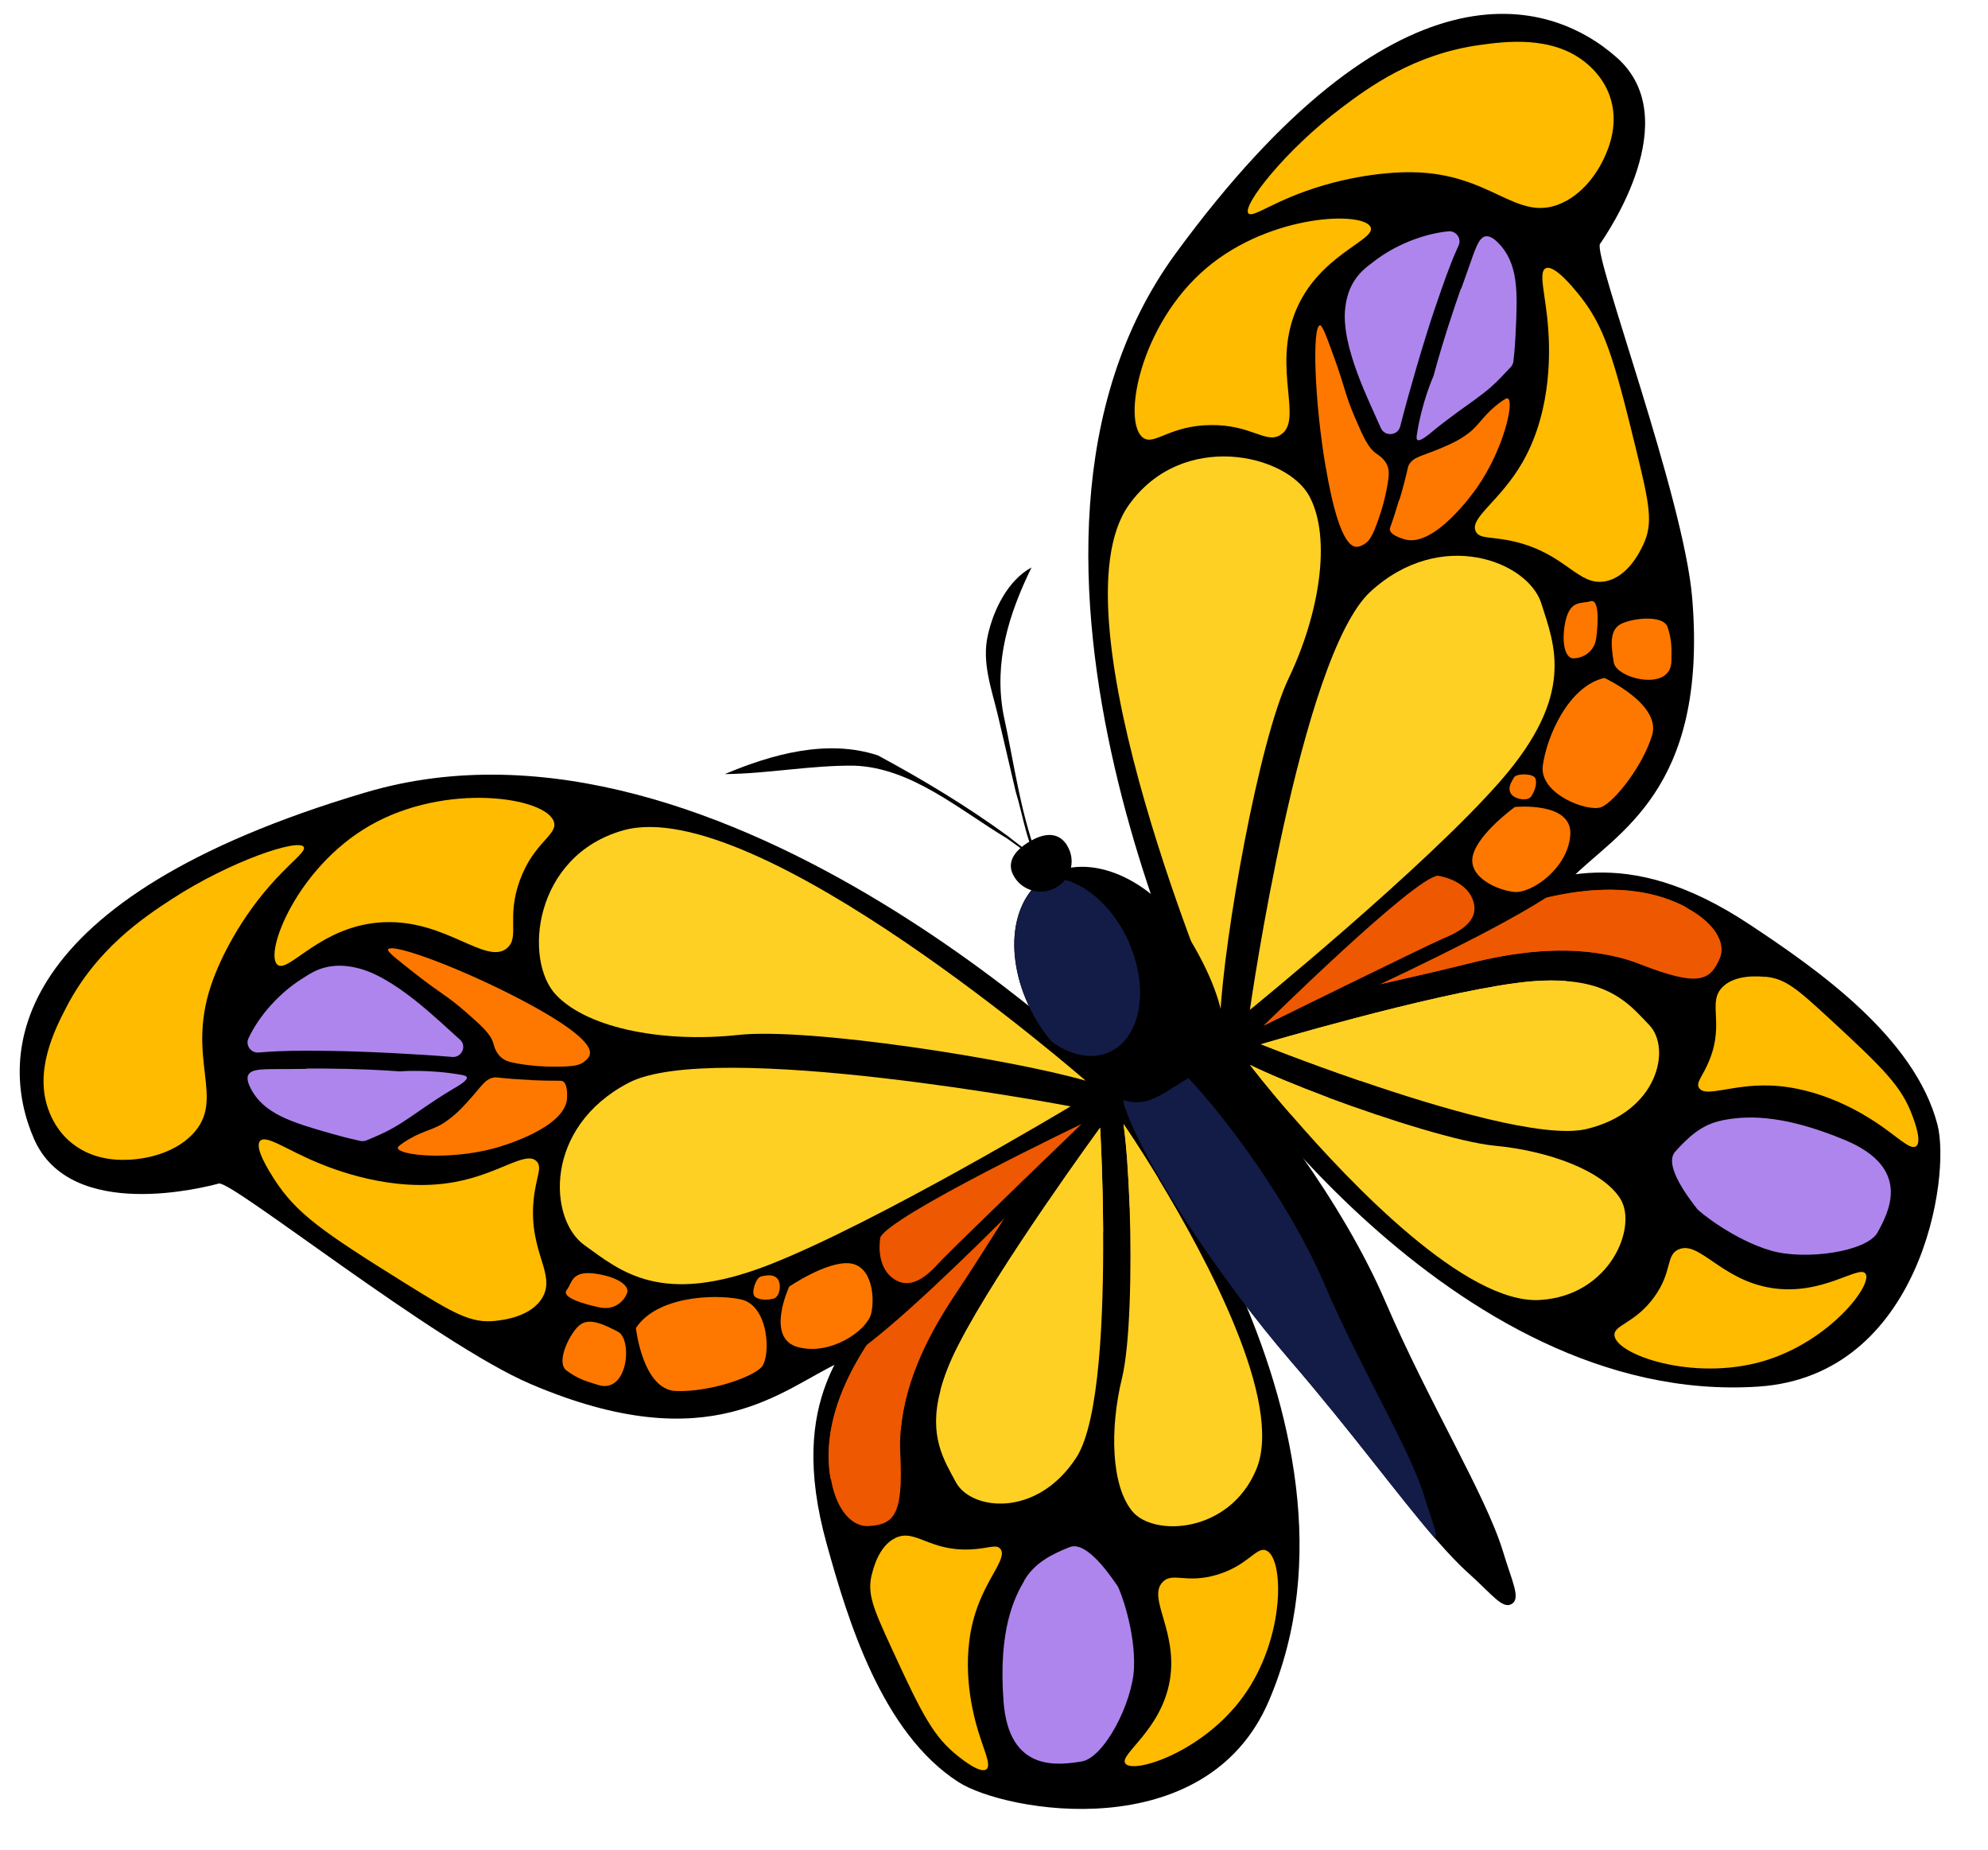 <svg width="72" height="67" viewBox="0 0 72 67" fill="none" xmlns="http://www.w3.org/2000/svg">
<path d="M40.468 39.233C40.468 39.233 50.307 51.433 45.955 61.59C43.674 66.915 36.387 65.609 34.709 64.527C31.935 62.738 30.706 58.673 29.937 55.893C28.463 50.572 30.779 48.673 31.755 47.033C32.731 45.394 40.47 39.229 40.47 39.229L40.468 39.233Z" fill="black"/>
<path d="M40.692 40.706C40.747 40.784 41.268 41.541 41.949 42.669C43.686 45.533 46.513 50.78 45.498 53.21C44.527 55.529 41.781 55.655 41.011 54.726C40.24 53.797 40.189 51.739 40.636 49.899C40.927 48.696 40.987 46.013 40.913 43.724C40.869 42.513 40.792 41.413 40.689 40.71L40.692 40.706Z" fill="#FFD024"/>
<path d="M39.844 40.832C39.844 40.832 39.941 42.495 39.953 44.593C39.972 47.584 39.826 51.472 38.983 52.776C37.545 54.987 35.17 54.688 34.623 53.677C34.202 52.893 33.621 52.02 34.056 50.371C34.184 49.881 34.392 49.327 34.722 48.692C36.166 45.864 39.848 40.834 39.848 40.834L39.844 40.832Z" fill="#FFD024"/>
<path d="M42.111 57.282C42.468 56.917 42.955 57.353 44.07 57.024C45.199 56.688 45.493 56.006 45.846 56.137C46.516 56.386 46.564 59.31 45.024 61.433C43.56 63.453 41.029 64.253 40.755 63.853C40.529 63.523 42.05 62.664 42.365 60.859C42.674 59.072 41.541 57.866 42.109 57.286L42.111 57.282Z" fill="#FFBB00"/>
<path d="M31.576 57.015C31.622 56.818 31.82 55.992 32.418 55.695C33.141 55.338 33.638 56.165 35.119 56.106C35.786 56.081 36.085 55.896 36.232 56.088C36.495 56.419 35.73 57.127 35.325 58.407C34.763 60.181 35.23 61.954 35.342 62.387C35.58 63.285 35.926 63.897 35.729 64.062C35.521 64.236 34.892 63.745 34.711 63.601C33.821 62.902 33.412 62.125 32.287 59.674C31.614 58.208 31.405 57.715 31.572 57.013L31.576 57.015Z" fill="#FFBB00"/>
<path d="M36.928 43.214C36.928 43.214 35.56 45.423 34.575 46.897C33.719 48.177 32.785 49.898 32.623 51.778C32.595 52.07 32.592 52.365 32.607 52.665C32.718 54.892 32.362 55.201 31.453 55.26C30.893 55.293 30.301 54.73 30.097 53.574C30.08 53.513 30.074 53.442 30.06 53.376C29.369 48.319 36.934 43.212 36.934 43.212L36.928 43.214Z" fill="#EE5800"/>
<path d="M37.097 57.227C37.471 56.589 38.092 56.279 38.735 56.023C39.374 55.764 40.278 57.153 40.47 57.423C40.569 57.562 41.127 59.053 41.07 60.399C41.016 61.669 39.986 63.653 39.174 63.783C38.357 63.91 36.54 64.207 36.346 61.615C36.151 59.024 36.728 57.866 37.101 57.229L37.097 57.227Z" fill="#AE85ED"/>
<path d="M32.619 51.776C31.733 52.583 30.9 53.19 30.091 53.576C30.074 53.514 30.068 53.443 30.053 53.378C29.363 48.321 36.928 43.214 36.928 43.214C36.928 43.214 35.56 45.423 34.575 46.897C33.719 48.177 32.785 49.898 32.623 51.778L32.619 51.776Z" fill="#EE5800"/>
<path d="M39.844 40.832C39.844 40.832 39.941 42.495 39.953 44.593C38.504 45.872 36.846 47.247 35.239 49.067C34.831 49.528 34.433 49.964 34.053 50.369C34.18 49.879 34.388 49.325 34.718 48.689C36.162 45.862 39.844 40.832 39.844 40.832Z" fill="#FFD024"/>
<path d="M40.692 40.706C40.747 40.784 41.268 41.541 41.949 42.669C41.633 43.027 41.287 43.373 40.915 43.72C40.871 42.509 40.794 41.409 40.692 40.706Z" fill="#FFD024"/>
<path d="M40.82 39.546C40.82 39.546 26.249 24.844 13.245 28.693C0.24 32.543 -0.095 38.202 1.232 41.24C2.56 44.278 7.467 42.977 7.925 42.856C8.383 42.734 15.794 48.653 19.216 50.115C25.772 52.914 28.311 50.288 30.429 49.324C32.547 48.36 40.818 39.55 40.818 39.55L40.82 39.546Z" fill="black"/>
<path d="M2.402 36.473C1.998 37.254 1.207 38.785 1.776 40.24C1.849 40.432 2.068 40.972 2.619 41.408C3.488 42.096 4.531 42.008 4.86 41.98C5.155 41.955 6.25 41.823 6.97 41.074C8.199 39.79 6.724 38.38 7.651 35.657C7.97 34.713 8.719 33.2 9.988 31.83C10.619 31.15 11.087 30.821 11.001 30.669C10.816 30.351 8.329 31.185 6.222 32.556C5.186 33.231 3.495 34.363 2.402 36.473Z" fill="#FFBB00"/>
<path d="M39.319 39.132C39.319 39.132 27.389 28.718 22.576 30.066C19.323 30.978 18.939 34.783 20.15 36.038C21.36 37.293 24.18 37.755 26.729 37.476C29.278 37.197 36.578 38.345 39.319 39.132Z" fill="#FFD024"/>
<path d="M38.774 40.062C38.774 40.062 25.84 37.599 22.76 39.212C19.679 40.825 19.865 44.155 21.165 45.086C22.464 46.017 23.935 47.325 27.835 45.806C31.736 44.286 38.774 40.062 38.774 40.062Z" fill="#FFD024"/>
<path d="M23.031 48.09C23.031 48.09 23.276 50.325 24.479 50.369C25.683 50.413 27.224 49.883 27.575 49.509C27.927 49.135 27.861 47.256 26.817 47.047C25.773 46.838 23.754 46.973 23.031 48.09Z" fill="#FE7800"/>
<path d="M28.581 46.596C28.581 46.596 27.705 48.463 28.903 48.78C30.101 49.097 31.4 48.165 31.548 47.577C31.696 46.989 31.586 45.809 30.75 45.743C29.914 45.678 28.577 46.593 28.577 46.593L28.581 46.596Z" fill="#FE7800"/>
<path d="M31.884 44.812C31.884 44.812 31.684 45.797 32.336 46.285C32.989 46.772 33.623 46.152 34.023 45.712C34.424 45.272 39.169 40.701 39.169 40.701C39.169 40.701 32.217 44.027 31.88 44.81L31.884 44.812Z" fill="#EE5800"/>
<path d="M27.568 46.217C27.758 46.183 27.99 46.122 28.152 46.297C28.315 46.472 28.251 46.961 28.019 47.023C27.787 47.084 27.478 47.077 27.335 46.949C27.193 46.822 27.374 46.258 27.566 46.221L27.568 46.217Z" fill="#FE7800"/>
<path d="M21.644 46.132C22.413 46.258 22.796 46.573 22.716 46.809C22.636 47.045 22.318 47.469 21.71 47.34C21.107 47.212 20.318 46.975 20.525 46.712C20.732 46.449 20.684 45.97 21.644 46.132Z" fill="#FE7800"/>
<path d="M22.385 48.225C21.854 47.946 21.369 47.724 21.025 47.958C20.682 48.191 20.097 49.317 20.519 49.628C20.945 49.941 21.223 50.01 21.647 50.145C22.746 50.505 22.916 48.504 22.385 48.225Z" fill="#FE7800"/>
<path d="M13.048 41.313C13.123 41.33 13.208 41.321 13.277 41.292C13.6 41.157 13.923 41.022 14.226 40.849C14.643 40.616 15.037 40.324 15.432 40.057C15.985 39.682 16.303 39.492 16.442 39.41C16.442 39.41 16.459 39.398 16.489 39.384C16.634 39.299 16.937 39.116 16.908 39.012C16.897 38.959 16.797 38.939 16.765 38.931C15.531 38.703 14.486 38.795 14.486 38.795C13.819 38.747 12.945 38.701 11.72 38.692C10.463 38.685 11.819 38.705 10.389 38.711C9.535 38.712 9.116 38.695 8.996 38.918C8.966 38.969 8.921 39.1 9.074 39.4C9.552 40.34 10.574 40.641 11.995 41.047C12.264 41.121 12.619 41.222 13.044 41.311L13.048 41.313Z" fill="#AE85ED"/>
<path d="M19.233 39.106C19.032 39.096 18.861 39.089 18.556 39.067C17.968 39.021 17.982 38.998 17.88 39.018C17.553 39.079 17.43 39.352 16.974 39.85C16.732 40.119 16.47 40.403 16.067 40.665C15.641 40.94 15.231 40.953 14.593 41.389C14.432 41.501 14.402 41.536 14.408 41.571C14.44 41.833 16.24 42.027 17.901 41.58C18.102 41.527 20.463 40.861 20.536 39.778C20.547 39.613 20.556 39.129 20.298 39.134C19.942 39.136 19.586 39.128 19.235 39.112L19.233 39.106Z" fill="#FE7800"/>
<path d="M12.861 35.032C12.479 34.952 12.137 34.946 11.799 35.026C11.423 35.116 11.169 35.295 10.926 35.449C10.137 35.946 9.391 36.758 8.997 37.602C8.883 37.85 9.089 38.133 9.366 38.112C9.616 38.092 9.867 38.072 10.12 38.064C10.733 38.041 11.351 38.045 11.966 38.054C13.171 38.068 15.138 38.168 16.34 38.269C16.35 38.27 16.365 38.273 16.375 38.273C16.729 38.302 16.92 37.868 16.651 37.638C15.925 37.005 14.274 35.325 12.865 35.034L12.861 35.032Z" fill="#AE85ED"/>
<path d="M21.36 38.199C21.329 38.296 21.238 38.379 21.177 38.428C21.017 38.567 20.809 38.632 20.019 38.623C19.76 38.623 19.312 38.609 18.753 38.513C18.464 38.464 18.286 38.415 18.132 38.271C17.95 38.101 17.901 37.896 17.868 37.779C17.763 37.434 17.464 37.166 16.865 36.641C16.178 36.04 15.94 35.968 15.011 35.236C14.35 34.717 14.02 34.458 14.055 34.379C14.179 34.121 16.766 35.081 18.978 36.256C20.07 36.836 21.503 37.701 21.358 38.192L21.36 38.199Z" fill="#FE7800"/>
<path d="M18.358 34.335C18.839 33.941 18.328 33.246 18.825 31.883C19.326 30.501 20.2 30.239 20.064 29.767C19.802 28.865 16.15 28.303 13.379 29.903C10.744 31.424 9.563 34.519 10.047 34.932C10.444 35.276 11.627 33.483 13.912 33.393C16.169 33.303 17.595 34.961 18.365 34.334L18.358 34.335Z" fill="#FFBB00"/>
<path d="M17.937 47.828C18.189 47.804 19.236 47.692 19.646 46.982C20.146 46.119 19.146 45.347 19.325 43.465C19.406 42.621 19.659 42.27 19.43 42.047C19.037 41.659 18.095 42.506 16.463 42.803C14.203 43.214 12.017 42.313 11.488 42.093C10.383 41.636 9.642 41.083 9.425 41.309C9.19 41.546 9.764 42.431 9.925 42.689C10.736 43.948 11.68 44.6 14.662 46.459C16.449 47.571 17.054 47.923 17.941 47.83L17.937 47.828Z" fill="#FFBB00"/>
<path d="M43.921 37.872C43.921 37.872 52.493 50.96 63.694 50.208C69.566 49.811 70.669 42.624 70.168 40.718C69.344 37.563 65.823 35.104 63.39 33.492C58.735 30.398 56.158 31.93 54.262 32.307C52.366 32.683 43.917 37.87 43.917 37.87L43.921 37.872Z" fill="black"/>
<path d="M45.272 38.561C45.329 38.635 45.887 39.366 46.757 40.362C48.951 42.905 53.095 47.225 55.766 47.073C58.317 46.925 59.326 44.414 58.68 43.4C58.036 42.381 56.067 41.67 54.149 41.488C52.898 41.37 50.29 40.555 48.105 39.743C46.949 39.31 45.918 38.879 45.272 38.561Z" fill="#FFD024"/>
<path d="M45.668 37.812C45.668 37.812 47.239 38.443 49.257 39.134C52.134 40.122 55.93 41.244 57.456 40.883C60.056 40.263 60.534 37.962 59.737 37.123C59.119 36.477 58.465 35.656 56.733 35.527C56.221 35.488 55.619 35.502 54.899 35.6C51.703 36.024 45.666 37.816 45.666 37.816L45.668 37.812Z" fill="#FFD024"/>
<path d="M60.786 45.243C60.321 45.459 60.58 46.048 59.903 46.977C59.216 47.916 58.463 47.97 58.47 48.338C58.492 49.042 61.296 50.031 63.843 49.293C66.264 48.589 67.856 46.495 67.56 46.114C67.315 45.799 65.994 46.932 64.152 46.637C62.329 46.347 61.533 44.9 60.79 45.245L60.786 45.243Z" fill="#FFBB00"/>
<path d="M63.942 35.374C63.735 35.356 62.876 35.267 62.4 35.727C61.819 36.284 62.46 37.009 61.918 38.369C61.676 38.981 61.402 39.196 61.538 39.398C61.772 39.749 62.701 39.268 64.067 39.306C65.96 39.359 67.517 40.367 67.898 40.613C68.685 41.125 69.164 41.645 69.384 41.514C69.619 41.376 69.35 40.631 69.268 40.419C68.884 39.364 68.266 38.735 66.269 36.895C65.074 35.794 64.667 35.44 63.936 35.366L63.942 35.374Z" fill="#FFBB00"/>
<path d="M48.906 35.877C48.906 35.877 51.479 35.32 53.22 34.882C54.731 34.501 56.693 34.193 58.556 34.651C58.844 34.72 59.131 34.809 59.415 34.922C61.526 35.743 61.938 35.519 62.292 34.688C62.505 34.179 62.153 33.45 61.108 32.881C61.055 32.845 60.989 32.813 60.929 32.779C56.279 30.5 48.906 35.867 48.906 35.867L48.906 35.877Z" fill="#EE5800"/>
<path d="M62.36 40.574C61.625 40.716 61.127 41.195 60.671 41.702C60.215 42.21 61.26 43.502 61.457 43.764C61.558 43.899 62.816 44.9 64.134 45.284C65.374 45.646 67.62 45.332 68.006 44.618C68.392 43.905 69.267 42.312 66.835 41.288C64.4 40.268 63.097 40.428 62.362 40.57L62.36 40.574Z" fill="#AE85ED"/>
<path d="M58.556 34.651C59.62 34.091 60.474 33.511 61.11 32.887C61.057 32.852 60.99 32.819 60.931 32.786C56.281 30.506 48.908 35.873 48.908 35.873C48.908 35.873 51.481 35.316 53.222 34.878C54.733 34.498 56.695 34.189 58.558 34.647L58.556 34.651Z" fill="#EE5800"/>
<path d="M45.668 37.812C45.668 37.812 47.239 38.443 49.257 39.134C50.963 38.203 52.823 37.108 55.096 36.205C55.675 35.976 56.222 35.748 56.736 35.523C56.223 35.484 55.621 35.498 54.901 35.596C51.705 36.02 45.668 37.812 45.668 37.812Z" fill="#FFD024"/>
<path d="M45.272 38.561C45.329 38.635 45.887 39.366 46.757 40.362C47.206 40.183 47.646 39.974 48.105 39.743C46.949 39.31 45.918 38.879 45.272 38.561Z" fill="#FFD024"/>
<path d="M44.109 38.301C44.109 38.301 34.657 20.008 42.58 9.177C50.505 -1.649 56.066 -0.13 58.562 2.09C61.058 4.309 58.219 8.442 57.949 8.83C57.685 9.217 60.99 18.012 61.288 21.666C61.863 28.66 58.51 30.166 56.893 31.824C55.278 33.478 44.103 38.303 44.103 38.303L44.109 38.301Z" fill="black"/>
<path d="M53.595 1.629C54.477 1.507 56.208 1.267 57.429 2.268C57.59 2.4 58.041 2.78 58.285 3.432C58.669 4.46 58.244 5.402 58.11 5.695C57.989 5.965 57.505 6.936 56.551 7.36C54.917 8.088 54.037 6.259 51.109 6.236C50.096 6.227 48.392 6.43 46.662 7.166C45.807 7.532 45.332 7.862 45.215 7.728C44.967 7.454 46.575 5.415 48.583 3.905C49.57 3.161 51.208 1.958 53.595 1.629Z" fill="#FFBB00"/>
<path d="M44.194 36.772C44.194 36.772 38.02 22.322 40.88 18.29C42.816 15.563 46.605 16.442 47.423 17.97C48.24 19.497 47.77 22.265 46.68 24.543C45.586 26.819 44.329 33.971 44.194 36.772Z" fill="#FFD024"/>
<path d="M45.268 36.567C45.268 36.567 47.087 23.758 49.638 21.42C52.189 19.082 55.341 20.335 55.82 21.843C56.299 23.352 57.08 25.14 54.353 28.268C51.625 31.396 45.268 36.567 45.268 36.567Z" fill="#FFD024"/>
<path d="M58.106 24.548C58.106 24.548 60.182 25.501 59.833 26.631C59.484 27.761 58.475 29.023 58.002 29.224C57.529 29.425 55.736 28.758 55.876 27.723C56.015 26.688 56.793 24.853 58.106 24.548Z" fill="#FE7800"/>
<path d="M54.871 29.221C54.871 29.221 56.954 29.013 56.872 30.23C56.789 31.448 55.466 32.351 54.855 32.298C54.245 32.245 53.139 31.762 53.347 30.963C53.555 30.165 54.867 29.219 54.867 29.219L54.871 29.221Z" fill="#FE7800"/>
<path d="M52.082 31.711C52.082 31.711 53.095 31.846 53.352 32.61C53.61 33.375 52.807 33.759 52.252 33.992C51.696 34.225 45.755 37.148 45.755 37.148C45.755 37.148 51.21 31.771 52.078 31.709L52.082 31.711Z" fill="#EE5800"/>
<path d="M54.831 28.158C54.734 28.322 54.599 28.517 54.715 28.727C54.83 28.938 55.32 29.033 55.455 28.838C55.59 28.644 55.682 28.352 55.603 28.178C55.525 28.004 54.923 27.992 54.827 28.156L54.831 28.158Z" fill="#FE7800"/>
<path d="M56.671 22.625C56.546 23.382 56.725 23.837 56.978 23.839C57.231 23.841 57.743 23.683 57.816 23.078C57.889 22.474 57.916 21.668 57.595 21.773C57.273 21.878 56.832 21.681 56.671 22.625Z" fill="#FE7800"/>
<path d="M58.447 23.991C58.35 23.406 58.295 22.886 58.628 22.642C58.962 22.398 60.239 22.218 60.399 22.715C60.559 23.211 60.538 23.49 60.535 23.931C60.525 25.07 58.541 24.575 58.447 23.991Z" fill="#FE7800"/>
<path d="M54.811 13.085C54.802 13.163 54.765 13.236 54.716 13.291C54.477 13.546 54.243 13.8 53.98 14.031C53.618 14.342 53.215 14.614 52.828 14.895C52.29 15.289 52 15.521 51.875 15.627C51.875 15.627 51.861 15.64 51.834 15.661C51.702 15.769 51.429 15.989 51.34 15.934C51.292 15.907 51.306 15.811 51.31 15.777C51.489 14.556 51.917 13.617 51.917 13.617C52.087 12.984 52.329 12.153 52.714 11.017C53.112 9.848 52.696 11.111 53.159 9.786C53.437 8.995 53.553 8.598 53.81 8.556C53.873 8.549 54.013 8.545 54.25 8.783C55.002 9.535 54.963 10.58 54.894 12.028C54.882 12.303 54.86 12.665 54.811 13.085Z" fill="#AE85ED"/>
<path d="M50.68 18.111C50.736 17.924 50.785 17.759 50.86 17.469C51.008 16.907 50.977 16.916 51.03 16.826C51.197 16.54 51.497 16.517 52.122 16.255C52.459 16.113 52.82 15.968 53.198 15.676C53.601 15.368 53.743 14.99 54.37 14.543C54.534 14.427 54.574 14.413 54.608 14.427C54.852 14.544 54.457 16.277 53.481 17.673C53.362 17.84 51.958 19.821 50.89 19.535C50.726 19.49 50.261 19.342 50.347 19.104C50.465 18.776 50.572 18.44 50.669 18.11L50.68 18.111Z" fill="#FE7800"/>
<path d="M48.723 11.133C48.77 10.754 48.871 10.437 49.064 10.144C49.272 9.825 49.526 9.645 49.756 9.469C50.488 8.898 51.514 8.468 52.458 8.376C52.734 8.349 52.939 8.632 52.83 8.882C52.73 9.107 52.628 9.335 52.54 9.567C52.322 10.13 52.123 10.705 51.93 11.278C51.553 12.402 51.011 14.26 50.72 15.408C50.714 15.419 50.713 15.43 50.71 15.444C50.622 15.784 50.146 15.818 50.007 15.494C49.633 14.612 48.547 12.538 48.723 11.133Z" fill="#AE85ED"/>
<path d="M48.02 16.959C47.6 14.527 47.52 11.812 47.804 11.78C47.889 11.771 48.036 12.161 48.319 12.945C48.72 14.045 48.713 14.291 49.074 15.124C49.387 15.847 49.549 16.214 49.845 16.423C49.942 16.493 50.127 16.602 50.233 16.829C50.318 17.017 50.308 17.199 50.262 17.485C50.172 18.038 50.044 18.455 49.959 18.698C49.714 19.434 49.583 19.604 49.399 19.709C49.335 19.746 49.225 19.808 49.118 19.8C48.597 19.777 48.227 18.163 48.024 16.961L48.02 16.959Z" fill="#FE7800"/>
<path d="M46.366 15.755C45.831 16.072 45.326 15.377 43.849 15.392C42.356 15.408 41.819 16.135 41.409 15.857C40.625 15.321 41.265 11.748 43.709 9.693C46.029 7.74 49.393 7.645 49.64 8.227C49.843 8.705 47.73 9.225 46.905 11.314C46.087 13.381 47.222 15.244 46.368 15.751L46.366 15.755Z" fill="#FFBB00"/>
<path d="M59.508 19.736C59.402 19.962 58.956 20.896 58.14 21.05C57.147 21.234 56.729 20.056 54.853 19.612C54.01 19.412 53.595 19.532 53.45 19.247C53.203 18.754 54.325 18.159 55.142 16.737C56.274 14.768 56.11 12.45 56.07 11.885C55.989 10.711 55.696 9.843 55.984 9.714C56.289 9.574 56.959 10.394 57.151 10.628C58.099 11.787 58.426 12.877 59.249 16.25C59.741 18.27 59.887 18.945 59.508 19.736Z" fill="#FFBB00"/>
<path d="M44.049 38.106C45.633 39.619 48.624 43.517 50.175 47.134C51.744 50.782 53.799 54.116 54.427 56.156C54.759 57.264 55.088 57.871 54.754 58.078C54.423 58.282 54.059 57.754 53.209 56.988C52.821 56.645 52.425 56.218 51.993 55.724C50.626 54.147 48.967 51.858 46.726 49.257C44.149 46.263 41.462 42.188 40.753 40.122C40.714 40.017 40.693 39.917 40.682 39.827C40.529 38.748 41.803 38.519 42.149 38.309C42.519 38.075 43.035 37.123 44.053 38.098L44.049 38.106Z" fill="black"/>
<path d="M42.648 38.642C42.771 38.758 42.901 38.889 43.035 39.032C44.459 40.538 46.708 43.586 47.939 46.434C49.282 49.581 51.066 52.455 51.596 54.221C51.829 54.981 52.055 55.473 51.99 55.728C50.624 54.151 48.964 51.862 46.724 49.261C44.147 46.267 41.46 42.191 40.751 40.126C40.712 40.021 40.691 39.921 40.679 39.831C40.527 38.752 41.801 38.523 42.147 38.312C42.294 38.359 42.463 38.46 42.648 38.642Z" fill="#131C47"/>
<path d="M42.988 33.844C43.634 34.859 44.324 36.315 44.296 37.277C44.287 37.6 44.197 37.872 44.055 38.104C43.822 38.493 43.441 38.772 43.039 39.034C42.932 39.099 42.821 39.171 42.712 39.24C42.024 39.663 41.492 40.092 40.684 39.834C40.607 39.811 40.536 39.787 40.464 39.756C40.295 39.682 40.116 39.581 39.926 39.453C39.302 39.033 38.604 38.369 38.071 37.704C37.91 37.509 37.769 37.315 37.647 37.126C36.362 35.101 36.444 32.744 37.83 31.798C37.85 31.773 37.891 31.749 37.923 31.731C39.397 30.825 41.669 31.769 42.986 33.838L42.988 33.844Z" fill="black"/>
<path d="M26.248 28.032C27.954 27.309 29.968 26.749 31.797 27.354C33.441 28.24 35.028 29.197 36.531 30.296C36.91 30.618 37.485 30.948 37.674 31.367C37.357 30.959 36.898 30.674 36.48 30.365C34.768 29.342 33.009 27.793 30.933 27.725C29.38 27.707 27.789 28.017 26.254 28.03L26.248 28.032Z" fill="black"/>
<path d="M37.36 20.544C36.532 22.247 35.994 23.962 36.339 25.853C36.743 27.689 36.973 29.613 37.694 31.352C37.191 30.626 37.058 29.541 36.786 28.665L36.139 25.896C35.929 24.997 35.547 24.002 35.777 23.002C35.985 22.058 36.519 21.002 37.357 20.548L37.36 20.544Z" fill="black"/>
<path d="M40.878 34.106C41.639 35.82 41.313 37.608 40.158 38.106C39.517 38.385 38.752 38.208 38.071 37.704C37.91 37.509 37.769 37.315 37.647 37.126C36.362 35.101 36.444 32.744 37.83 31.798C38.923 31.66 40.21 32.605 40.881 34.102L40.878 34.106Z" fill="#131C47"/>
<path d="M38.64 30.606C38.97 31.12 38.81 31.799 38.285 32.117C37.761 32.441 37.068 32.284 36.745 31.769C36.415 31.255 36.729 30.818 37.252 30.494C37.776 30.171 38.312 30.088 38.642 30.602L38.64 30.606Z" fill="black"/>
</svg>
